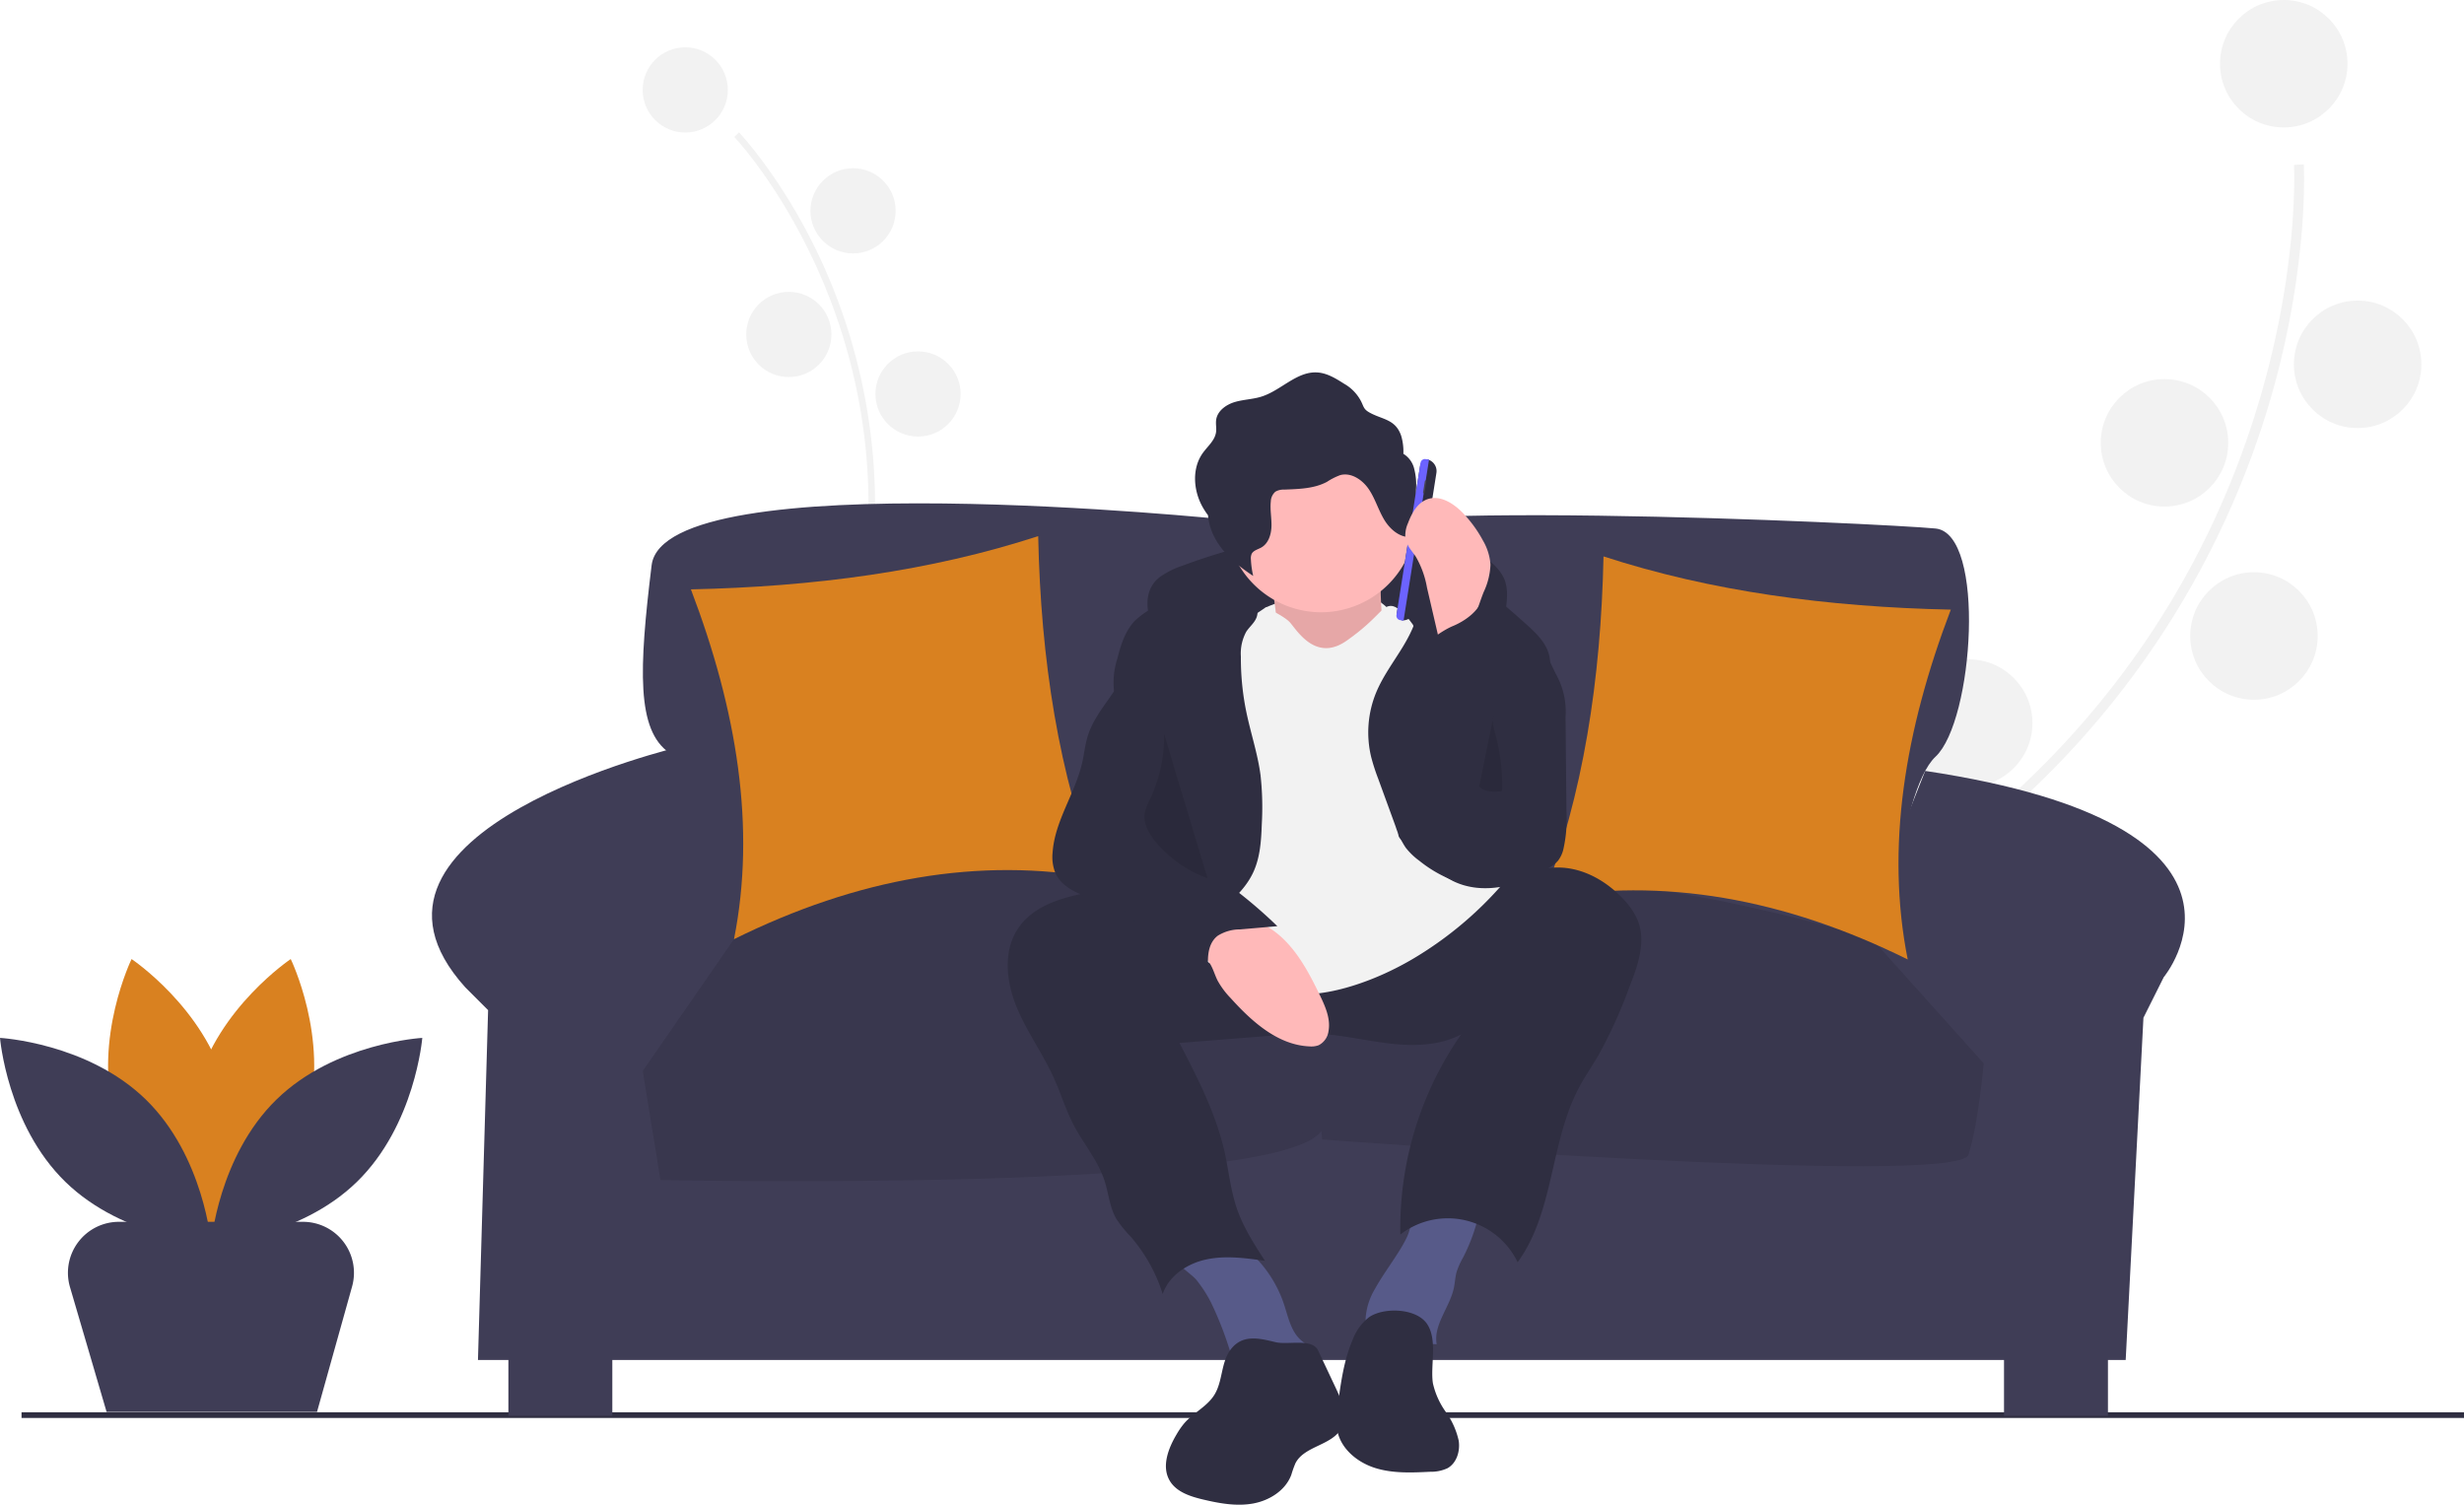 <svg xmlns="http://www.w3.org/2000/svg" width="538.216" height="328.68" viewBox="0 0 538.216 328.68">
  <g id="Group_253" data-name="Group 253" transform="translate(0 -0.006)">
    <path id="Path_234" data-name="Path 234" d="M446.8,383.056c-.223-.222-5.519-5.585-10.009-18.311-4.118-11.676-8.275-32.036-4.683-62.73,6.8-58.147-28.085-95.2-28.439-95.573l1.033-.992c.09.093,9.06,9.523,17.041,26.078a128.156,128.156,0,0,1,11.787,70.653c-6.792,58.048,14.069,79.649,14.28,79.861Z" transform="translate(-243.272 -176.517)" fill="#f2f2f2"/>
    <circle id="Ellipse_34" data-name="Ellipse 34" cx="9.304" cy="9.304" r="9.304" transform="translate(140.378 10.341)" fill="#f2f2f2"/>
    <circle id="Ellipse_35" data-name="Ellipse 35" cx="9.304" cy="9.304" r="9.304" transform="translate(177.033 36.754)" fill="#f2f2f2"/>
    <circle id="Ellipse_36" data-name="Ellipse 36" cx="9.304" cy="9.304" r="9.304" transform="translate(162.998 63.757)" fill="#f2f2f2"/>
    <circle id="Ellipse_37" data-name="Ellipse 37" cx="9.304" cy="9.304" r="9.304" transform="translate(191.221 76.757)" fill="#f2f2f2"/>
    <circle id="Ellipse_38" data-name="Ellipse 38" cx="9.304" cy="9.304" r="9.304" transform="translate(167.759 113.43)" fill="#f2f2f2"/>
    <path id="Path_235" data-name="Path 235" d="M487.954,489.456s-14.471-20.042,8.571-43.35Z" transform="translate(-278.886 -283.918)" fill="#f2f2f2"/>
    <path id="Path_236" data-name="Path 236" d="M437.723,515.365s-9.891-22.656-41.68-14.679Z" transform="translate(-239.87 -307.517)" fill="#f2f2f2"/>
    <path id="Path_237" data-name="Path 237" d="M798.19,461.243c-.039-.469-.87-11.718,6.362-30.574,6.636-17.3,21.654-44.529,55.525-76.016C924.244,295,920.446,218.933,920.4,218.171l2.139-.128c.012.193,1.083,19.64-5.885,46.245a191.782,191.782,0,0,1-55.118,91.936c-64.057,59.547-61.247,104.4-61.211,104.844Z" transform="translate(-419.319 -182.137)" fill="#f2f2f2"/>
    <circle id="Ellipse_39" data-name="Ellipse 39" cx="13.923" cy="13.923" r="13.923" transform="translate(484.923 0.005)" fill="#f2f2f2"/>
    <circle id="Ellipse_40" data-name="Ellipse 40" cx="13.923" cy="13.923" r="13.923" transform="translate(501.06 65.663)" fill="#f2f2f2"/>
    <circle id="Ellipse_41" data-name="Ellipse 41" cx="13.923" cy="13.923" r="13.923" transform="translate(458.871 82.811)" fill="#f2f2f2"/>
    <circle id="Ellipse_42" data-name="Ellipse 42" cx="13.923" cy="13.923" r="13.923" transform="translate(478.414 125.005)" fill="#f2f2f2"/>
    <circle id="Ellipse_43" data-name="Ellipse 43" cx="13.923" cy="13.923" r="13.923" transform="translate(416.103 144.025)" fill="#f2f2f2"/>
    <path id="Path_238" data-name="Path 238" d="M811.384,631.8s2.957-36.875,51.823-41.076Z" transform="translate(-425.229 -348.46)" fill="#f2f2f2"/>
    <path id="Path_239" data-name="Path 239" d="M757.465,603.941s10.712-35.409-33.246-57.162Z" transform="translate(-386.328 -328.847)" fill="#f2f2f2"/>
    <path id="Path_240" data-name="Path 240" d="M214.727,565.895c-4.641,17.157-20.539,27.783-20.539,27.783s-8.373-17.192-3.731-34.349S211,531.546,211,531.546,219.368,548.737,214.727,565.895Z" transform="translate(-147.494 -322.049)" fill="#d98120"/>
    <path id="Path_241" data-name="Path 241" d="M158.033,565.895c4.641,17.157,20.539,27.783,20.539,27.783s8.373-17.192,3.731-34.349-20.539-27.783-20.539-27.783S153.392,548.737,158.033,565.895Z" transform="translate(-133.024 -322.049)" fill="#d98120"/>
    <path id="Path_242" data-name="Path 242" d="M145.827,576.086c12.736,12.4,14.292,31.457,14.292,31.457s-19.093-1.042-31.829-13.44S114,562.646,114,562.646,133.091,563.689,145.827,576.086Z" transform="translate(-113.997 -335.928)" fill="#3f3d56"/>
    <path id="Path_243" data-name="Path 243" d="M211.582,576.086c-12.736,12.4-14.292,31.457-14.292,31.457s19.093-1.042,31.829-13.44,14.292-31.457,14.292-31.457S224.318,563.689,211.582,576.086Z" transform="translate(-151.17 -335.928)" fill="#3f3d56"/>
    <rect id="Rectangle_78" data-name="Rectangle 78" width="533.512" height="1.241" transform="translate(4.704 308.495)" fill="#2f2e41"/>
    <path id="Path_244" data-name="Path 244" d="M513.478,359.763s-5.537-5.537-18.273-4.43c0,0-122.925-12.735-125.694,9.967s-3.322,35.992,3.876,40.975c0,0,23.533,21.318,11.351,40.144l-6.645,11.074,260.8-2.215s2.769-40.421,11.074-48.173,11.074-48.727,0-49.835S510.432,350.073,513.478,359.763Z" transform="translate(-227.178 -241.819)" fill="#3f3d56"/>
    <path id="Path_245" data-name="Path 245" d="M338.746,447.685s-78.074,18.273-47.066,52.6l4.983,4.983-2.215,76.413H654.365l3.876-74.752,4.43-8.859s27.586-33.085-52.1-45.059l-14.346,36.2L353.7,487.553S352.035,446.578,338.746,447.685Z" transform="translate(-190.045 -284.613)" fill="#3f3d56"/>
    <rect id="Rectangle_79" data-name="Rectangle 79" width="22.702" height="17.165" transform="translate(111.048 292.088)" fill="#3f3d56"/>
    <rect id="Rectangle_80" data-name="Rectangle 80" width="22.702" height="17.165" transform="translate(437.741 292.088)" fill="#3f3d56"/>
    <path id="Path_246" data-name="Path 246" d="M509.24,509.484s-54.205-38.483-121.759.277l-19.934,28.793,3.876,23.81s140.09,2.215,141.752-12.735S509.24,509.484,509.24,509.484Z" transform="translate(-227.152 -304.606)" fill="#3f3d56"/>
    <path id="Path_247" data-name="Path 247" d="M752.859,512.794s-95.1-30.454-123.687,0l3.531,43.744s138.983,10.521,141.2,3.322,3.322-19.934,3.322-19.934Z" transform="translate(-343.911 -307.639)" fill="#3f3d56"/>
    <path id="Path_248" data-name="Path 248" d="M636.1,509.876s-95.1-30.454-123.687,0l.079.976c-.094-.453-.147-.7-.147-.7s-57.31-39.037-124.863-.277L367.548,538.67l3.876,23.81s135.652,2.886,144.367-10.756l.153,1.9s138.983,10.521,141.2,3.322,3.322-19.934,3.322-19.934Z" transform="translate(-227.153 -304.722)" opacity="0.1"/>
    <path id="Path_249" data-name="Path 249" d="M386.548,376.331c26.912-.572,52.425-3.988,75.859-11.628.57,26.955,4.446,52.165,13.289,74.752-26.2-4.761-52.789-.05-79.735,13.289C400.8,428.377,396.616,402.761,386.548,376.331Z" transform="translate(-235.632 -247.589)" fill="#d98120"/>
    <path id="Path_250" data-name="Path 250" d="M811.7,384.331c-26.912-.572-52.425-3.988-75.859-11.628-.57,26.955-4.446,52.165-13.289,74.752,26.2-4.761,52.789-.05,79.735,13.289C797.443,436.377,801.628,410.761,811.7,384.331Z" transform="translate(-385.583 -251.16)" fill="#d98120"/>
    <path id="Path_251" data-name="Path 251" d="M569.291,372.333a18.736,18.736,0,0,1,5.129-2.572,130.79,130.79,0,0,1,36.14-7.867c10.746-.762,22.393.143,30.786,6.9a10.586,10.586,0,0,1,3.123,3.638c1.056,2.279.736,4.927.394,7.415a8.38,8.38,0,0,1-.719,2.792c-1.129,2.15-3.91,2.9-6.326,2.646s-4.682-1.28-7.064-1.754a31.587,31.587,0,0,0-4.462-.454l-14.942-.809c-9.291-.5-18.705-1-27.819.878a27.71,27.71,0,0,0-8.038,2.77c-2.082,1.169-3.483,2.846-5.415.687C566.687,382.806,564.808,375.835,569.291,372.333Z" transform="translate(-316.008 -246.235)" fill="#2f2e41"/>
    <path id="Path_252" data-name="Path 252" d="M609.884,389.941s20.1-9.009,27.72,1.386-4.158,6.237-4.158,6.237l-13.167,4.158-14.553-2.772Z" transform="translate(-333.447 -257.236)" fill="#f2f2f2"/>
    <path id="Path_253" data-name="Path 253" d="M615.112,375.944s2.772,13.167.693,16.632,11.781,8.316,11.781,8.316l13.167-5.544s-3.465-21.483,0-25.641Z" transform="translate(-337.636 -249.823)" fill="#ffb9b9"/>
    <path id="Path_254" data-name="Path 254" d="M615.112,375.944s2.772,13.167.693,16.632,11.781,8.316,11.781,8.316l13.167-5.544s-3.465-21.483,0-25.641Z" transform="translate(-337.636 -249.823)" opacity="0.1"/>
    <path id="Path_255" data-name="Path 255" d="M585.689,655.542a75.8,75.8,0,0,1,4.58,12,.976.976,0,0,0,1.213.807l12.327-.014c1.521,0,3.562-.49,3.546-2.012-.011-1.069-1.1-1.735-1.917-2.429-2.256-1.925-2.844-5.1-3.779-7.915a26.853,26.853,0,0,0-9.992-13.42,5.848,5.848,0,0,0-2.136-1.056,5.955,5.955,0,0,0-2.342.127c-2.164.437-10.244,1.93-8.718,5.078.657,1.355,3.093,2.766,4.114,4.032a28.965,28.965,0,0,1,3.1,4.8Z" transform="translate(-321.199 -371.094)" fill="#575a89"/>
    <path id="Path_256" data-name="Path 256" d="M661.786,635.42a28.007,28.007,0,0,1-1.449,2.664c-1.786,2.945-3.893,5.693-5.556,8.709a14.376,14.376,0,0,0-2.025,6.061,6.732,6.732,0,0,0,2.352,5.728c1.789,1.358,4.243,1.421,6.467,1.1s4.435-.954,6.675-.786c-.755-4.274,2.849-8.035,3.751-12.28.253-1.192.291-2.429.63-3.6a17.633,17.633,0,0,1,1.4-3.085,39.891,39.891,0,0,0,3.764-11.1c.085-.469-10.957-.546-11.993-.322C662.564,629.209,663.037,632.739,661.786,635.42Z" transform="translate(-354.431 -365.268)" fill="#575a89"/>
    <path id="Path_257" data-name="Path 257" d="M513.657,508.94c-3.152,4.933-2.426,11.471-.212,16.89s5.738,10.21,8.15,15.545c1.538,3.4,2.616,7.007,4.347,10.313,2.144,4.094,5.274,7.7,6.713,12.095.917,2.8,1.128,5.868,2.613,8.412a25.772,25.772,0,0,0,3.061,3.8,35.091,35.091,0,0,1,7.055,12.6c1.358-4.045,5.424-6.7,9.6-7.571s8.5-.281,12.727.316c-2.357-3.651-4.736-7.348-6.141-11.46-1.359-3.977-1.759-8.208-2.675-12.31-1.877-8.411-5.886-16.169-9.855-23.819l20.4-1.618a79.527,79.527,0,0,1,10.023-.372c5.266.248,10.424,1.539,15.661,2.135s10.778.44,15.445-2.009A74.017,74.017,0,0,0,597.29,575.6a16.924,16.924,0,0,1,25.619,6.046c7.995-10.925,7.044-26.134,13.379-38.1,1.3-2.46,2.9-4.752,4.3-7.154a105.461,105.461,0,0,0,6.8-15.032c1.772-4.532,3.557-9.575,1.858-14.135a14.761,14.761,0,0,0-3.029-4.657c-3.655-4.03-8.743-7.011-14.181-7.135-8.349-.191-15.247,6-22.571,10.012a51.941,51.941,0,0,1-28.5,5.911c-10.061-.712-19.669-4.005-29.254-6.906a139.2,139.2,0,0,0-14.6-3.766c-4.11-.771-8.025.083-12.076,1.134C520.628,502.962,516.2,504.967,513.657,508.94Z" transform="translate(-291.411 -305.93)" fill="#2f2e41"/>
    <path id="Path_258" data-name="Path 258" d="M639.171,340.434a20.807,20.807,0,0,1-20.79,20.79,20.3,20.3,0,0,1-3.694-.333,20.79,20.79,0,1,1,24.484-20.458Z" transform="translate(-329.816 -227.48)" fill="#ffb9b9"/>
    <path id="Path_259" data-name="Path 259" d="M595.082,392.582s3.812,1.732,5.2,3.119,5.544,9.009,12.474,4.158,7.623-7.623,9.7-7.623,4.851,4.158,4.851,4.158l19.058,57.173a79.813,79.813,0,0,1-17.672,14.9c-11.088,6.93-24.255,10.4-30.492,7.623s-18.018-4.851-20.1-10.4-5.544-22.176-5.544-22.176l9.7-42.274Z" transform="translate(-318.646 -259.877)" fill="#f2f2f2"/>
    <path id="Path_260" data-name="Path 260" d="M583.768,446.9c1.511-3.264,1.731-6.958,1.858-10.552a63.973,63.973,0,0,0-.282-10.674c-.614-4.636-2.124-9.1-3.077-13.68a57.833,57.833,0,0,1-1.212-12.209,9.951,9.951,0,0,1,1.169-5.411c.711-1.095,1.824-1.943,2.269-3.17.872-2.407-1.282-4.927-3.642-5.918a14.331,14.331,0,0,0-8.971-.36,42.679,42.679,0,0,0-8.439,3.452,19.317,19.317,0,0,0-5.513,3.564c-2.151,2.226-3.1,5.326-3.861,8.326a17.051,17.051,0,0,0-.689,7.338c.755,3.952,3.977,6.924,5.694,10.563,1.994,4.225,1.86,9.149,1.067,13.753s-2.2,9.106-2.636,13.758.232,9.652,3.147,13.3c1.188,1.488,4.41,5.015,6.584,4.616,1.708-.313,4.184-4.074,5.56-5.265C576.769,454.9,581.485,451.832,583.768,446.9Z" transform="translate(-310.007 -256.373)" fill="#2f2e41"/>
    <path id="Path_261" data-name="Path 261" d="M664.951,382.946c.061,3.865-1.643,7.539-3.647,10.845s-4.357,6.432-5.834,10A22.931,22.931,0,0,0,654.4,417.9a45.5,45.5,0,0,0,1.529,4.721l3.8,10.415a18.074,18.074,0,0,0,2.2,4.623,14.928,14.928,0,0,0,2.992,2.879,27.928,27.928,0,0,0,9.763,5.093,16.512,16.512,0,0,0,10.857-.619,157.1,157.1,0,0,1,6.744-41.637c.759-2.494,1.589-5.121,1-7.661-.656-2.846-2.942-4.983-5.115-6.934-6.646-5.968-13.954-12.237-22.85-13.041C660.174,375.274,664.907,380.151,664.951,382.946Z" transform="translate(-354.882 -252.501)" fill="#2f2e41"/>
    <path id="Path_262" data-name="Path 262" d="M585.578,525.277c.527,1.032.855,2.155,1.376,3.19a17.825,17.825,0,0,0,2.828,3.8c4.634,5.138,10.3,10.256,17.209,10.566a4.721,4.721,0,0,0,2.029-.255,4.021,4.021,0,0,0,2.159-3.086c.49-2.684-.695-5.362-1.881-7.819-2.571-5.325-5.464-10.785-10.277-14.219a19.282,19.282,0,0,0-16.636-2.5c-2.507.772-6.665,2.121-3.345,4.409C581.558,521.1,584.118,522.419,585.578,525.277Z" transform="translate(-320.987 -314.26)" fill="#ffb9b9"/>
    <path id="Path_263" data-name="Path 263" d="M588.008,683.728c-2.066,2.808-1.652,6.821-3.482,9.788-1.586,2.572-4.576,3.92-6.56,6.2a16.622,16.622,0,0,0-1.687,2.426c-1.841,3.083-3.337,7.035-1.524,10.134,1.458,2.494,4.524,3.468,7.335,4.132,3.553.84,7.245,1.511,10.839.87s7.107-2.842,8.389-6.261a24.2,24.2,0,0,1,.9-2.531c1.948-3.835,8.059-3.877,10.052-7.688,1.4-2.668.113-5.892-1.169-8.616l-3.916-8.319c-1.3-2.761-6.567-1.173-9.314-1.835C594.286,681.165,590.584,680.215,588.008,683.728Z" transform="translate(-319.259 -388.848)" fill="#2f2e41"/>
    <path id="Path_264" data-name="Path 264" d="M648.314,671.667a11.134,11.134,0,0,0-3.543,4.854c-1.938,4.471-2.6,9.372-3.25,14.2a17.2,17.2,0,0,0-.112,5.825c.835,3.944,4.409,6.849,8.257,8.055s7.974,1.02,12,.823a8.59,8.59,0,0,0,3.772-.766c2.024-1.116,2.815-3.739,2.468-6.024a17.142,17.142,0,0,0-2.817-6.279,17.2,17.2,0,0,1-2.821-6.278c-.589-3.843,1.073-9.483-1.288-12.96S651.472,669.454,648.314,671.667Z" transform="translate(-349.278 -383.933)" fill="#2f2e41"/>
    <path id="Path_265" data-name="Path 265" d="M633.219,320.882a5.277,5.277,0,0,0-2.289-2.987,12.11,12.11,0,0,0-.483-3.943c-1.259-3.722-4.242-3.509-7.056-5.154-1.221-.714-1.146-1.345-1.781-2.518a9.343,9.343,0,0,0-3.6-3.674c-1.806-1.15-3.711-2.335-5.847-2.481-4.489-.306-7.93,3.916-12.22,5.271-1.891.6-3.923.622-5.824,1.186s-3.8,1.913-4.081,3.875c-.131.906.1,1.836-.033,2.741-.264,1.8-1.843,3.061-2.9,4.542-2.338,3.275-2.071,7.9-.2,11.464a16.11,16.11,0,0,0,1.348,2.11,12.981,12.981,0,0,0,1.424,4.82c1.87,3.563,5.088,6.225,8.449,8.438a19.95,19.95,0,0,1-.5-3.6,2.482,2.482,0,0,1,.153-1.192c.374-.783,1.364-.991,2.118-1.419,1.562-.888,2.175-2.852,2.22-4.648s-.336-3.6-.147-5.382a2.941,2.941,0,0,1,1.007-2.163,3.478,3.478,0,0,1,1.9-.453c3.2-.131,6.545-.189,9.368-1.7a13.883,13.883,0,0,1,2.916-1.475c2.4-.626,4.851,1.056,6.234,3.114s2.072,4.507,3.348,6.633,3.48,4.022,5.946,3.77a.987.987,0,0,0,.737-.328,1.1,1.1,0,0,0,.136-.628l.138-9.428A14.249,14.249,0,0,0,633.219,320.882Z" transform="translate(-324.388 -218.762)" fill="#2f2e41"/>
    <path id="Path_266" data-name="Path 266" d="M542.3,419.651c-1.984,2.926-4.271,5.74-5.361,9.1-.641,1.977-.84,4.066-1.3,6.092-1.545,6.747-6.01,12.739-6.459,19.646A9.34,9.34,0,0,0,529.83,459c1.281,2.786,4.346,4.254,7.27,5.178s6.064,1.589,8.4,3.578a25.741,25.741,0,0,1,3.182,3.689A30.822,30.822,0,0,0,563.4,481.52c-.458-3.153-.672-6.954,1.848-8.9a9.129,9.129,0,0,1,4.906-1.391l8.12-.7a104.345,104.345,0,0,0-17.8-13.866c-2.245-1.387-4.689-2.85-5.714-5.282a12.758,12.758,0,0,1-.647-4.873,120.075,120.075,0,0,0-1.53-18.027c-.668-4.14-1.554-8.242-2.566-12.312-.284-1.142-1.964-6.267-4.031-5.068-.487.282-.943,3.533-1.227,4.207A25.522,25.522,0,0,1,542.3,419.651Z" transform="translate(-299.262 -268.213)" fill="#2f2e41"/>
    <path id="Path_267" data-name="Path 267" d="M569.752,442.736a31.807,31.807,0,0,1-3.039,14.174,11.709,11.709,0,0,0-1.19,3.122c-.364,2.33.962,4.585,2.478,6.392a26.284,26.284,0,0,0,11.238,7.818" transform="translate(-315.478 -282.414)" opacity="0.1"/>
    <path id="Path_268" data-name="Path 268" d="M665.924,369.537l.489.077a1.634,1.634,0,0,1-1.358-1.869l5.057-31.947a1.634,1.634,0,0,1,1.869-1.358l-.489-.077a2.624,2.624,0,0,1,2.181,3l-4.747,29.991a2.624,2.624,0,0,1-3,2.181Z" transform="translate(-359.916 -234.049)" fill="#2f2e41"/>
    <path id="Path_269" data-name="Path 269" d="M.966,0h.751V35.612H.966A.966.966,0,0,1,0,34.647V.966A.966.966,0,0,1,.966,0Z" transform="translate(310.449 100.136) rotate(8.995)" fill="#6c63ff"/>
    <rect id="Rectangle_81" data-name="Rectangle 81" width="0.33" height="2.904" rx="0.165" transform="translate(311.266 104.908) rotate(8.995)" fill="#464353"/>
    <path id="Path_270" data-name="Path 270" d="M685.475,370.221a15.489,15.489,0,0,0,1.489-5.988,12.066,12.066,0,0,0-1.662-5.316,27.165,27.165,0,0,0-4.335-5.951c-2.034-2.116-4.972-4.005-7.745-3.045-2.2.763-3.458,3.055-4.272,5.239a6.585,6.585,0,0,0-.556,3.408c.27,1.5,1.431,2.658,2.273,3.932a20.309,20.309,0,0,1,2.426,6.72l1.359,5.851,2.334,10.05c-.061-.265,4.335-4.429,4.857-5.316C683.324,376.951,684.251,373.3,685.475,370.221Z" transform="translate(-361.399 -240.878)" fill="#ffb9b9"/>
    <path id="Path_271" data-name="Path 271" d="M696.718,398.455l3.316,6.9a16.569,16.569,0,0,1,2.091,9.325l.2,20.687a30.121,30.121,0,0,1-.68,8.237,6.6,6.6,0,0,1-1.144,2.46,7.689,7.689,0,0,1-1.961,1.58c-6.276,3.921-14.413,6.15-21.044,2.864a29.127,29.127,0,0,1-4.314-2.816,34.3,34.3,0,0,1-7.3-6.58c-2.069-2.75,7.445-13.213,6.053-16.36-2.494-5.638-1.113-19.011-4.984-23.81-.563-.7,4.556-.07,4.536-.966-.041-1.813,4.308-4.435,5.985-5.125,2.866-1.179,6.165-3.583,6.645-6.645,6.094,7.991-11.017,32.137-1.4,35.057a.992.992,0,0,0,1.526-.848c.546-2.284.739-4.636,1.138-6.95a39.581,39.581,0,0,1,4.176-12.043C690.69,401.309,694.378,393.588,696.718,398.455Z" transform="translate(-360.16 -258.077)" fill="#2f2e41"/>
    <path id="Path_272" data-name="Path 272" d="M700.681,435.284c-.489,1.314-.045,2.767.332,4.117a41.482,41.482,0,0,1,1.512,12.037.438.438,0,0,1-.512.525c-1.6.1-3.431.108-4.516-1.071" transform="translate(-374.403 -279.089)" opacity="0.1"/>
    <path id="Path_273" data-name="Path 273" d="M195.2,676.732H149.242l-7.994-27.254A11.14,11.14,0,0,1,151.936,635.2h40.2a11.14,11.14,0,0,1,10.727,14.143Z" transform="translate(-125.957 -368.309)" fill="#3f3d56"/>
  </g>
</svg>
